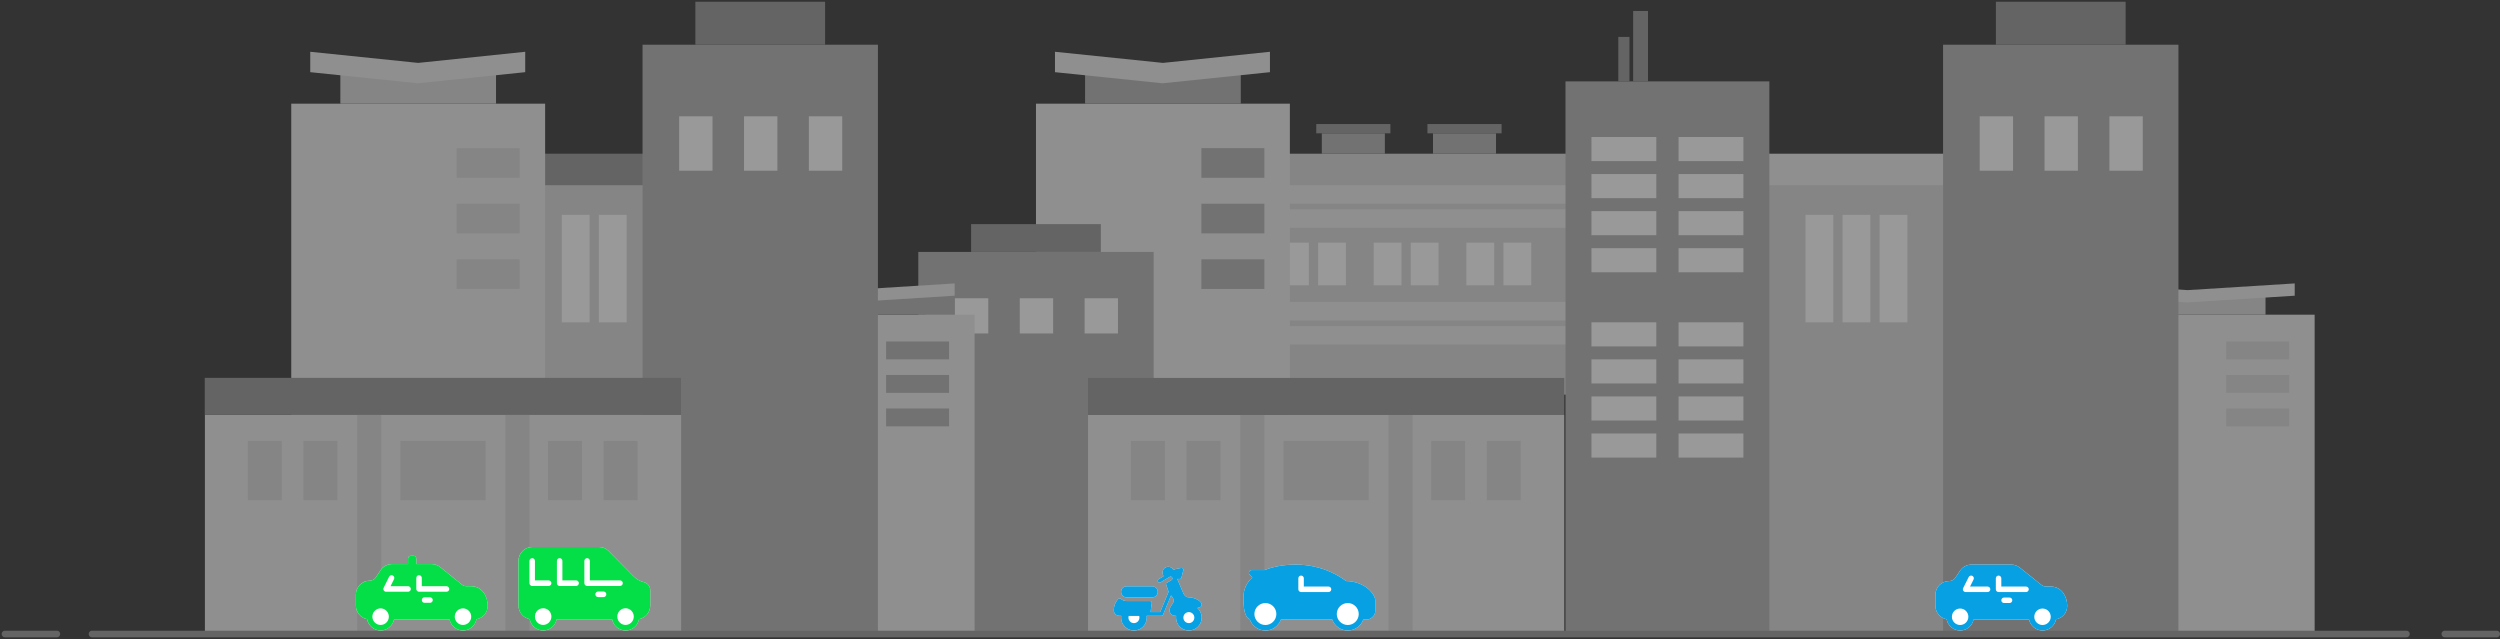 <?xml version="1.0" encoding="UTF-8"?>
<svg width="1138px" height="291px" viewBox="0 0 1138 291" version="1.1" xmlns="http://www.w3.org/2000/svg" xmlns:xlink="http://www.w3.org/1999/xlink">
    <rect x="0" y="0" width="1138" height="291" fill="#333333" stroke="none"/>
    <!-- Generator: Sketch 50.2 (55047) - http://www.bohemiancoding.com/sketch -->
    <title>Group 29</title>
    <desc>Created with Sketch.</desc>
    <defs></defs>
    <g id="Page-1" stroke="none" stroke-width="1" fill="none" fill-rule="evenodd">
        <g id="wunder_solutions_shuttle" transform="translate(-154, -4645)">
            <g id="Solution-Switch" transform="translate(156, 4551)">
                <g id="Group-12" transform="translate(0, 94)">
                    <g id="Group-29">
                        <g id="Group-4" opacity="0.5" transform="translate(567.5, 145.5) scale(-1, 1) translate(-567.5, -145.5) ">
                            <g id="Page-1">
                                <polygon id="Fill-14" fill="#EBEBEB" points="83.378 287.599 198.942 287.599 198.942 143.245 83.378 143.245"></polygon>
                                <polygon id="Fill-15" fill="#D8D8D8" points="94.977 163.577 123.657 163.577 123.657 155.445 94.977 155.445"></polygon>
                                <polygon id="Fill-16" fill="#D8D8D8" points="94.977 178.826 123.657 178.826 123.657 170.694 94.977 170.694"></polygon>
                                <polygon id="Fill-17" fill="#D8D8D8" points="94.977 194.075 123.657 194.075 123.657 185.942 94.977 185.942"></polygon>
                                <polygon id="Fill-18" fill="#D8D8D8" points="105.732 143.245 176.589 143.245 176.589 133.588 105.732 133.588"></polygon>
                                <polygon id="Fill-19" fill="#EBEBEB" points="190.296 129.014 141.16 132.064 92.445 129.014 92.445 134.605 141.371 137.655 190.296 134.605"></polygon>
                                <polygon id="Fill-20" fill="#D8D8D8" points="247.657 287.599 342.977 287.599 342.977 81.776 247.657 81.776"></polygon>
                                <polygon id="Fill-26" fill="#EBEBEB" points="250.187 84.306 337.915 84.306 337.915 69.966 250.187 69.966"></polygon>
                                <polygon id="Fill-27" fill="#B2B2B2" points="145.378 287.599 252.507 287.599 252.507 20.35 145.378 20.35"></polygon>
                                <polygon id="Fill-28" fill="#FFFFFF" points="161.616 77.711 176.8 77.711 176.8 52.941 161.616 52.941"></polygon>
                                <polygon id="Fill-29" fill="#FFFFFF" points="191.14 77.711 206.324 77.711 206.324 52.941 191.14 52.941"></polygon>
                                <polygon id="Fill-30" fill="#FFFFFF" points="220.664 77.711 235.848 77.711 235.848 52.941 220.664 52.941"></polygon>
                                <polygon id="Fill-31" fill="#969696" points="169.419 20.351 228.466 20.351 228.466 0.796 169.419 0.796"></polygon>
                                <polygon id="Fill-42" fill="#FFFFFF" points="268.745 146.728 281.398 146.728 281.398 97.803 268.745 97.803"></polygon>
                                <polygon id="Fill-43" fill="#FFFFFF" points="285.616 146.728 298.269 146.728 298.269 97.803 285.616 97.803"></polygon>
                                <polygon id="Fill-65" fill="#FFFFFF" points="302.487 146.728 315.14 146.728 315.14 97.803 302.487 97.803"></polygon>
                                <g id="Group-22" transform="translate(410, 56)">
                                    <polygon id="Fill-1" fill="#D8D8D8" points="0.459 123.626 165.793 123.626 165.793 13.966 0.459 13.966"></polygon>
                                    <polygon id="Fill-2" fill="#EBEBEB" points="8.052 36.742 149.766 36.742 149.766 28.306 8.052 28.306"></polygon>
                                    <polygon id="Fill-3" fill="#EBEBEB" points="8.052 47.707 149.766 47.707 149.766 39.272 8.052 39.272"></polygon>
                                    <polygon id="Fill-4" fill="#EBEBEB" points="8.052 89.885 149.766 89.885 149.766 81.449 8.052 81.449"></polygon>
                                    <polygon id="Fill-5" fill="#EBEBEB" points="8.052 100.85 149.766 100.85 149.766 92.414 8.052 92.414"></polygon>
                                    <polygon id="Fill-6" fill="#FFFFFF" points="114.338 73.857 126.991 73.857 126.991 54.456 114.338 54.456"></polygon>
                                    <polygon id="Fill-7" fill="#FFFFFF" points="131.208 73.857 143.861 73.857 143.861 54.456 131.208 54.456"></polygon>
                                    <polygon id="Fill-85" fill="#B2B2B2" points="46.011 13.966 74.691 13.966 74.691 4.687 46.011 4.687"></polygon>
                                    <polygon id="Fill-86" fill="#B2B2B2" points="96.624 13.966 125.304 13.966 125.304 4.687 96.624 4.687"></polygon>
                                    <polygon id="Fill-87" fill="#969696" points="94.092 4.687 127.834 4.687 127.834 0.47 94.092 0.47"></polygon>
                                    <polygon id="Fill-88" fill="#969696" points="43.48 4.687 77.222 4.687 77.222 0.47 43.48 0.47"></polygon>
                                    <polygon id="Fill-99" fill="#FFFFFF" points="29.984 73.857 42.637 73.857 42.637 54.456 29.984 54.456"></polygon>
                                    <polygon id="Fill-100" fill="#FFFFFF" points="46.855 73.857 59.508 73.857 59.508 54.456 46.855 54.456"></polygon>
                                    <polygon id="Fill-101" fill="#FFFFFF" points="72.161 73.857 84.814 73.857 84.814 54.456 72.161 54.456"></polygon>
                                    <polygon id="Fill-102" fill="#FFFFFF" points="89.032 73.857 101.685 73.857 101.685 54.456 89.032 54.456"></polygon>
                                </g>
                                <g id="Group-25" transform="translate(331, 5)">
                                    <polygon id="Fill-66" fill="#B2B2B2" points="0.588 282.594 93.378 282.594 93.378 32.054 0.588 32.054"></polygon>
                                    <polygon id="Fill-67" fill="#FFFFFF" points="12.398 68.327 41.922 68.327 41.922 57.361 12.398 57.361"></polygon>
                                    <polygon id="Fill-68" fill="#FFFFFF" points="52.045 68.327 81.569 68.327 81.569 57.361 52.045 57.361"></polygon>
                                    <polygon id="Fill-69" fill="#FFFFFF" points="12.398 85.197 41.922 85.197 41.922 74.231 12.398 74.231"></polygon>
                                    <polygon id="Fill-70" fill="#FFFFFF" points="52.045 85.197 81.569 85.197 81.569 74.231 52.045 74.231"></polygon>
                                    <polygon id="Fill-71" fill="#FFFFFF" points="12.398 102.068 41.922 102.068 41.922 91.102 12.398 91.102"></polygon>
                                    <polygon id="Fill-72" fill="#FFFFFF" points="52.045 102.068 81.569 102.068 81.569 91.102 52.045 91.102"></polygon>
                                    <polygon id="Fill-73" fill="#FFFFFF" points="12.398 118.939 41.922 118.939 41.922 107.973 12.398 107.973"></polygon>
                                    <polygon id="Fill-74" fill="#FFFFFF" points="52.045 118.939 81.569 118.939 81.569 107.973 52.045 107.973"></polygon>
                                    <polygon id="Fill-75" fill="#FFFFFF" points="12.398 152.681 41.922 152.681 41.922 141.715 12.398 141.715"></polygon>
                                    <polygon id="Fill-76" fill="#FFFFFF" points="52.045 152.681 81.569 152.681 81.569 141.715 52.045 141.715"></polygon>
                                    <polygon id="Fill-77" fill="#FFFFFF" points="12.398 169.551 41.922 169.551 41.922 158.585 12.398 158.585"></polygon>
                                    <polygon id="Fill-78" fill="#FFFFFF" points="52.045 169.551 81.569 169.551 81.569 158.585 52.045 158.585"></polygon>
                                    <polygon id="Fill-79" fill="#FFFFFF" points="12.398 186.422 41.922 186.422 41.922 175.456 12.398 175.456"></polygon>
                                    <polygon id="Fill-80" fill="#FFFFFF" points="52.045 186.422 81.569 186.422 81.569 175.456 52.045 175.456"></polygon>
                                    <polygon id="Fill-81" fill="#FFFFFF" points="12.398 203.293 41.922 203.293 41.922 192.327 12.398 192.327"></polygon>
                                    <polygon id="Fill-82" fill="#FFFFFF" points="52.045 203.293 81.569 203.293 81.569 192.327 52.045 192.327"></polygon>
                                    <polygon id="Fill-83" fill="#969696" points="55.841 32.054 62.59 32.054 62.59 0 55.841 0"></polygon>
                                    <polygon id="Fill-84" fill="#969696" points="64.276 32.054 69.337 32.054 69.337 11.809 64.276 11.809"></polygon>
                                </g>
                                <g id="Group-21" transform="translate(549, 23)">
                                    <polygon id="Fill-8" fill="#EBEBEB" points="0.854 263.755 116.419 263.755 116.419 24.19 0.854 24.19"></polygon>
                                    <polygon id="Fill-9" fill="#B2B2B2" points="12.454 57.932 41.134 57.932 41.134 44.435 12.454 44.435"></polygon>
                                    <polygon id="Fill-10" fill="#B2B2B2" points="12.454 83.238 41.134 83.238 41.134 69.741 12.454 69.741"></polygon>
                                    <polygon id="Fill-11" fill="#B2B2B2" points="12.454 108.544 41.134 108.544 41.134 95.047 12.454 95.047"></polygon>
                                    <polygon id="Fill-12" fill="#B2B2B2" points="23.209 24.19 94.066 24.19 94.066 8.163 23.209 8.163"></polygon>
                                    <polygon id="Fill-13" fill="#EBEBEB" points="107.773 0.571 58.637 5.633 9.922 0.571 9.922 9.85 58.848 14.911 107.773 9.85"></polygon>
                                </g>
                                <g id="Group-23" transform="translate(611, 102)">
                                    <polygon id="Fill-21" fill="#B2B2B2" points="0.855 185.599 107.984 185.599 107.984 12.674 0.855 12.674"></polygon>
                                    <polygon id="Fill-22" fill="#FFFFFF" points="17.093 49.789 32.277 49.789 32.277 33.762 17.093 33.762"></polygon>
                                    <polygon id="Fill-23" fill="#FFFFFF" points="46.616 49.789 61.8 49.789 61.8 33.762 46.616 33.762"></polygon>
                                    <polygon id="Fill-24" fill="#FFFFFF" points="76.14 49.789 91.324 49.789 91.324 33.762 76.14 33.762"></polygon>
                                    <polygon id="Fill-25" fill="#969696" points="24.895 12.673 83.943 12.673 83.943 0.02 24.895 0.02"></polygon>
                                </g>
                                <g id="Group-24" transform="translate(693, 129)">
                                    <polygon id="Fill-44" fill="#EBEBEB" points="0.378 158.599 115.942 158.599 115.942 14.245 0.378 14.245"></polygon>
                                    <polygon id="Fill-45" fill="#B2B2B2" points="11.977 34.577 40.657 34.577 40.657 26.445 11.977 26.445"></polygon>
                                    <polygon id="Fill-46" fill="#B2B2B2" points="11.977 49.826 40.657 49.826 40.657 41.694 11.977 41.694"></polygon>
                                    <polygon id="Fill-47" fill="#B2B2B2" points="11.977 65.075 40.657 65.075 40.657 56.942 11.977 56.942"></polygon>
                                    <polygon id="Fill-48" fill="#B2B2B2" points="22.732 14.245 93.589 14.245 93.589 4.588 22.732 4.588"></polygon>
                                    <polygon id="Fill-49" fill="#EBEBEB" points="107.296 0.014 58.16 3.064 9.445 0.014 9.445 5.605 58.371 8.655 107.296 5.605"></polygon>
                                </g>
                                <g id="Group-17" transform="translate(830, 69)">
                                    <polygon id="Fill-50" fill="#D8D8D8" points="0.657 218.599 95.977 218.599 95.977 12.776 0.657 12.776"></polygon>
                                    <polygon id="Fill-51" fill="#969696" points="3.187 15.306 90.915 15.306 90.915 0.966 3.187 0.966"></polygon>
                                    <polygon id="Fill-57" fill="#FFFFFF" points="21.745 77.728 34.398 77.728 34.398 28.803 21.745 28.803"></polygon>
                                    <polygon id="Fill-58" fill="#FFFFFF" points="38.616 77.728 51.269 77.728 51.269 28.803 38.616 28.803"></polygon>
                                </g>
                                <g id="Group-18" transform="translate(737, 0)">
                                    <polygon id="Fill-52" fill="#B2B2B2" points="0.378 287.599 107.507 287.599 107.507 20.35 0.378 20.35"></polygon>
                                    <polygon id="Fill-53" fill="#FFFFFF" points="16.616 77.711 31.8 77.711 31.8 52.941 16.616 52.941"></polygon>
                                    <polygon id="Fill-54" fill="#FFFFFF" points="46.14 77.711 61.324 77.711 61.324 52.941 46.14 52.941"></polygon>
                                    <polygon id="Fill-55" fill="#FFFFFF" points="75.664 77.711 90.848 77.711 90.848 52.941 75.664 52.941"></polygon>
                                    <polygon id="Fill-56" fill="#969696" points="24.419 20.351 83.466 20.351 83.466 0.796 24.419 0.796"></polygon>
                                </g>
                                <g id="Group-16" transform="translate(888, 23)">
                                    <polygon id="Fill-59" fill="#EBEBEB" points="0.854 263.755 116.419 263.755 116.419 24.19 0.854 24.19"></polygon>
                                    <polygon id="Fill-60" fill="#D8D8D8" points="12.454 57.932 41.134 57.932 41.134 44.435 12.454 44.435"></polygon>
                                    <polygon id="Fill-61" fill="#D8D8D8" points="12.454 83.238 41.134 83.238 41.134 69.741 12.454 69.741"></polygon>
                                    <polygon id="Fill-62" fill="#D8D8D8" points="12.454 108.544 41.134 108.544 41.134 95.047 12.454 95.047"></polygon>
                                    <polygon id="Fill-63" fill="#D8D8D8" points="23.209 24.19 94.066 24.19 94.066 8.163 23.209 8.163"></polygon>
                                    <polygon id="Fill-64" fill="#EBEBEB" points="107.773 0.571 58.637 5.633 9.922 0.571 9.922 9.85 58.848 14.911 107.773 9.85"></polygon>
                                </g>
                                <g id="Group-15" transform="translate(826, 172)">
                                    <polygon id="Fill-89" fill="#EBEBEB" points="0.941 115.599 217.73 115.599 217.73 16.905 0.941 16.905"></polygon>
                                    <polygon id="Fill-90" fill="#969696" points="1 16.871 217.789 16.871 217.789 0 1 0"></polygon>
                                    <polygon id="Fill-91" fill="#D8D8D8" points="137.453 115.599 148.419 115.599 148.419 16.905 137.453 16.905"></polygon>
                                    <polygon id="Fill-92" fill="#D8D8D8" points="69.97 115.599 80.936 115.599 80.936 16.905 69.97 16.905"></polygon>
                                    <polygon id="Fill-94" fill="#D8D8D8" points="89.934 55.708 128.737 55.708 128.737 28.715 89.934 28.715"></polygon>
                                    <polygon id="Fill-95" fill="#D8D8D8" points="157.417 55.708 172.882 55.708 172.882 28.715 157.417 28.715"></polygon>
                                    <polygon id="Fill-96" fill="#D8D8D8" points="182.723 55.708 198.188 55.708 198.188 28.715 182.723 28.715"></polygon>
                                    <polygon id="Fill-97" fill="#D8D8D8" points="20.763 55.708 36.228 55.708 36.228 28.715 20.763 28.715"></polygon>
                                    <polygon id="Fill-98" fill="#D8D8D8" points="46.07 55.708 61.535 55.708 61.535 28.715 46.07 28.715"></polygon>
                                </g>
                                <g id="Group-20" transform="translate(424, 172)">
                                    <polygon id="Fill-32" fill="#EBEBEB" points="0.941 115.599 217.73 115.599 217.73 16.905 0.941 16.905"></polygon>
                                    <polygon id="Fill-33" fill="#969696" points="0.941 16.905 217.73 16.905 217.73 0.034 0.941 0.034"></polygon>
                                    <polygon id="Fill-34" fill="#D8D8D8" points="137.453 115.599 148.419 115.599 148.419 16.905 137.453 16.905"></polygon>
                                    <polygon id="Fill-35" fill="#D8D8D8" points="69.97 115.599 80.936 115.599 80.936 16.905 69.97 16.905"></polygon>
                                    <polygon id="Fill-37" fill="#D8D8D8" points="89.934 55.708 128.737 55.708 128.737 28.715 89.934 28.715"></polygon>
                                    <polygon id="Fill-38" fill="#D8D8D8" points="157.417 55.708 172.882 55.708 172.882 28.715 157.417 28.715"></polygon>
                                    <polygon id="Fill-39" fill="#D8D8D8" points="182.723 55.708 198.188 55.708 198.188 28.715 182.723 28.715"></polygon>
                                    <polygon id="Fill-40" fill="#D8D8D8" points="20.763 55.708 36.228 55.708 36.228 28.715 20.763 28.715"></polygon>
                                    <polygon id="Fill-41" fill="#D8D8D8" points="46.07 55.708 61.535 55.708 61.535 28.715 46.07 28.715"></polygon>
                                </g>
                                <g id="Group-109" transform="translate(0, 288.099)" stroke="#969696" stroke-linecap="round" stroke-width="3">
                                    <path d="M1095.12,0.5 L41.594,0.5" id="Stroke-103"></path>
                                    <path d="M1134.739,0.5 L1111.12,0.5" id="Stroke-105"></path>
                                    <path d="M24.119,0.5 L0.5,0.5" id="Stroke-107"></path>
                                </g>
                            </g>
                        </g>
                        <g id="Group-9" transform="translate(505, 257)">
                            <path d="M5.833,9.894 L17.5,9.894 C18.878,9.894 20,11.017 20,12.408 C20,13.798 18.878,14.921 17.5,14.921 L5.833,14.921 C4.455,14.921 3.333,13.798 3.333,12.408 C3.333,11.017 4.455,9.894 5.833,9.894 Z M13.86,21.623 C14.213,21.623 14.528,21.841 14.645,22.176 C14.883,22.863 15,23.499 15,24.136 C15,27.37 12.382,30 9.167,30 C5.95,30 3.333,27.37 3.333,24.136 C3.333,23.499 3.448,22.863 3.687,22.176 C3.803,21.841 4.118,21.623 4.472,21.623 C4.472,21.623 10.545,21.623 9.167,21.623 L13.86,21.623 Z M22.462,22.714 C22.356,23.056 22.04,23.298 21.667,23.298 L15.833,23.298 L2.5,23.298 C1.122,23.298 0,22.176 0,20.785 C0,19.076 0.562,17.434 1.582,16.177 C1.72,16.01 1.87,15.826 2.027,15.658 C2.332,15.34 2.832,15.306 3.17,15.591 C3.945,16.244 4.865,16.596 5.833,16.596 L16.467,16.596 C16.713,16.596 16.947,16.714 17.105,16.898 C17.263,17.082 17.33,17.334 17.288,17.585 C17.033,19.041 16.849,20.648 16.75,21.623 L21.112,21.623 L24.944,12.377 L23.688,8.588 L26.287,7.029 C26.68,6.778 26.808,6.275 26.572,5.873 C26.335,5.471 25.825,5.354 25.428,5.589 L21.262,8.102 C21.127,8.186 20.98,8.219 20.833,8.219 C20.55,8.219 20.275,8.068 20.118,7.817 C19.882,7.415 20.01,6.895 20.403,6.661 L22.608,5.331 L22.317,4.449 C22.087,3.762 22.157,2.992 22.505,2.355 C22.855,1.718 23.457,1.249 24.16,1.082 C25.378,0.773 26.609,1.361 27.146,2.48 C27.416,2.272 27.734,2.126 28.077,2.053 L30.67,1.534 C30.947,1.484 31.238,1.567 31.435,1.768 C31.633,1.986 31.712,2.288 31.642,2.556 L30.808,5.907 C30.715,6.275 30.382,6.544 30,6.544 L28.882,6.544 L31.598,12.91 C31.645,13.044 32.365,14.921 34.167,14.921 C36.713,14.921 40,16.546 40,18.272 C40,18.573 39.872,18.875 39.637,19.11 C39.324,19.414 38.733,19.615 38.028,19.744 C39.237,20.82 40,22.39 40,24.136 C40,27.37 37.382,30 34.167,30 C30.95,30 28.333,27.37 28.333,24.136 C28.333,23.852 28.354,23.572 28.393,23.298 L27.883,23.298 C27.033,23.298 26.25,22.863 25.785,22.159 C25.322,21.438 25.248,20.55 25.59,19.763 C25.87,19.126 26.252,18.49 26.722,17.886 C27.417,16.982 27.398,15.725 26.677,14.804 L26.061,14.031 L22.462,22.714 Z" id="Combined-Shape" fill="#FFFFFF"></path>
                            <path d="M31.667,24.136 C31.667,22.745 32.788,21.623 34.167,21.623 C35.545,21.623 36.667,22.745 36.667,24.136 C36.667,25.527 35.545,26.649 34.167,26.649 C32.788,26.649 31.667,25.527 31.667,24.136 Z M22.462,22.714 C22.356,23.056 22.04,23.298 21.667,23.298 L15.833,23.298 L14.933,23.298 C14.978,23.58 15,23.858 15,24.136 C15,27.37 12.382,30 9.167,30 C5.95,30 3.333,27.37 3.333,24.136 C3.333,23.858 3.355,23.58 3.4,23.298 L2.5,23.298 C1.122,23.298 0,22.176 0,20.785 C0,19.076 0.562,17.434 1.582,16.177 C1.72,16.01 1.87,15.826 2.027,15.658 C2.332,15.34 2.832,15.306 3.17,15.591 C3.945,16.244 4.865,16.596 5.833,16.596 L16.467,16.596 C16.713,16.596 16.947,16.714 17.105,16.898 C17.263,17.082 17.33,17.334 17.288,17.585 C17.033,19.041 16.849,20.648 16.75,21.623 L21.112,21.623 L24.944,12.377 L23.688,8.588 L26.287,7.029 C26.68,6.778 26.808,6.275 26.572,5.873 C26.335,5.471 25.825,5.354 25.428,5.589 L21.262,8.102 C21.127,8.186 20.98,8.219 20.833,8.219 C20.55,8.219 20.275,8.068 20.118,7.817 C19.882,7.415 20.01,6.895 20.403,6.661 L22.608,5.331 L22.317,4.449 C22.087,3.762 22.157,2.992 22.505,2.355 C22.855,1.718 23.457,1.249 24.16,1.082 C25.378,0.773 26.609,1.361 27.146,2.48 C27.416,2.272 27.734,2.126 28.077,2.053 L30.67,1.534 C30.947,1.484 31.238,1.567 31.435,1.768 C31.633,1.986 31.712,2.288 31.642,2.556 L30.808,5.907 C30.715,6.275 30.382,6.544 30,6.544 L28.882,6.544 L31.598,12.91 C31.645,13.044 32.365,14.921 34.167,14.921 C36.713,14.921 40,16.546 40,18.272 C40,18.573 39.872,18.875 39.637,19.11 C39.324,19.414 38.733,19.615 38.028,19.744 C39.237,20.82 40,22.39 40,24.136 C40,27.37 37.382,30 34.167,30 C30.95,30 28.333,27.37 28.333,24.136 C28.333,23.852 28.354,23.572 28.393,23.298 L27.883,23.298 C27.033,23.298 26.25,22.863 25.785,22.159 C25.322,21.438 25.248,20.55 25.59,19.763 C25.87,19.126 26.252,18.49 26.722,17.886 C27.417,16.982 27.398,15.725 26.677,14.804 L26.061,14.031 L22.462,22.714 Z M6.809,23.298 C6.717,23.56 6.667,23.842 6.667,24.136 C6.667,25.527 7.788,26.649 9.167,26.649 C10.545,26.649 11.667,25.527 11.667,24.136 C11.667,23.842 11.617,23.56 11.525,23.298 L6.809,23.298 Z M5.833,9.894 L17.5,9.894 C18.878,9.894 20,11.017 20,12.408 C20,13.798 18.878,14.921 17.5,14.921 L5.833,14.921 C4.455,14.921 3.333,13.798 3.333,12.408 C3.333,11.017 4.455,9.894 5.833,9.894 Z" id="Combined-Shape-Copy-3" fill="#06A0E3"></path>
                            <path d="M61.88,24.855 C59.318,23.943 59,18.897 59,15 C59,11.35 60.373,8.3 63.085,5.85 L61.865,4.625 C61.508,4.275 61.4,3.75 61.595,3.275 C61.788,2.8 62.242,2.5 62.75,2.5 L68.618,2.5 C74.172,0.25 80.335,0 82.75,0 C95.517,0 103.875,6.05 105.705,7.5 C114.905,7.7 119,13.875 119,16.25 L119,21.25 C119,23.425 116.76,25 115.25,25 L113.57,25 C112.537,27.906 109.757,30 106.5,30 C103.241,30 100.462,27.906 99.43,25 L76.07,25 C75.037,27.906 72.257,30 69,30 C65.687,30 62.871,27.836 61.88,24.855 Z" id="Combined-Shape-Copy-4" fill="#FFFFFF"></path>
                            <path d="M106.5,17.5 C103.743,17.5 101.5,19.75 101.5,22.5 C101.5,25.25 103.743,27.5 106.5,27.5 C109.257,27.5 111.5,25.25 111.5,22.5 C111.5,19.75 109.257,17.5 106.5,17.5 L106.5,17.5 Z M61.88,24.855 C59.318,23.943 59,18.897 59,15 C59,11.35 60.373,8.3 63.085,5.85 L61.865,4.625 C61.508,4.275 61.4,3.75 61.595,3.275 C61.788,2.8 62.242,2.5 62.75,2.5 L68.618,2.5 C74.172,0.25 80.335,0 82.75,0 C95.517,0 103.875,6.05 105.705,7.5 C114.905,7.7 119,13.875 119,16.25 L119,21.25 C119,23.425 116.76,25 115.25,25 L113.57,25 C112.537,27.906 109.757,30 106.5,30 C103.241,30 100.462,27.906 99.43,25 L76.07,25 C75.037,27.906 72.257,30 69,30 C65.687,30 62.871,27.836 61.88,24.855 Z M69,17.5 C66.243,17.5 64,19.75 64,22.5 C64,25.25 66.243,27.5 69,27.5 C71.757,27.5 74,25.25 74,22.5 C74,19.75 71.757,17.5 69,17.5 Z M97.75,12.5 C98.44,12.5 99,11.95 99,11.25 C99,10.55 98.44,10 97.75,10 L86.5,10 L86.5,6.25 C86.5,5.55 85.94,5 85.25,5 C84.558,5 84,5.55 84,6.25 L84,11.25 C84,11.95 84.558,12.5 85.25,12.5 L97.75,12.5 Z" id="Combined-Shape" fill="#06A0E3"></path>
                        </g>
                        <g id="Group-19" transform="translate(160, 249)">
                            <path d="M724.105,32.895 C721.203,32.356 719,29.809 719,26.75 L719,21.75 C719,18.3 721.803,15.5 725.25,15.5 C726.395,15.5 727.46,14.925 728.095,13.975 L730.225,10.775 C731.388,9.05 733.33,8 735.425,8 L753.495,8 C754.908,8 756.295,8.475 757.4,9.375 L767.25,17.25 C767.855,17.725 768.612,18 769.388,18 L771.5,18 C776.37,18 779,22.5 779,26.75 C779,29.931 776.872,32.4 773.893,32.905 C773.35,35.804 770.801,38 767.75,38 C764.73,38 762.205,35.852 761.625,33 L736.375,33 C735.794,35.852 733.268,38 730.25,38 C727.193,38 724.644,35.799 724.105,32.895 Z" id="Combined-Shape" fill="#FFFFFF"></path>
                            <path d="M730.25,28 C728.183,28 726.5,29.675 726.5,31.75 C726.5,33.825 728.183,35.5 730.25,35.5 C732.317,35.5 734,33.825 734,31.75 C734,29.675 732.317,28 730.25,28 L730.25,28 Z M724.105,32.895 C721.203,32.356 719,29.809 719,26.75 L719,21.75 C719,18.3 721.803,15.5 725.25,15.5 C726.395,15.5 727.46,14.925 728.095,13.975 L730.225,10.775 C731.388,9.05 733.33,8 735.425,8 L753.495,8 C754.908,8 756.295,8.475 757.4,9.375 L767.25,17.25 C767.855,17.725 768.612,18 769.388,18 L771.5,18 C776.37,18 779,22.5 779,26.75 C779,29.931 776.872,32.4 773.893,32.905 C773.35,35.804 770.801,38 767.75,38 C764.73,38 762.205,35.852 761.625,33 L736.375,33 C735.794,35.852 733.268,38 730.25,38 C727.193,38 724.644,35.799 724.105,32.895 Z M760.25,20.5 C760.94,20.5 761.5,19.95 761.5,19.25 C761.5,18.55 760.94,18 760.25,18 L749,18 L749,14.25 C749,13.55 748.44,13 747.75,13 C747.058,13 746.5,13.55 746.5,14.25 L746.5,19.25 C746.5,19.95 747.058,20.5 747.75,20.5 L760.25,20.5 Z M752.75,25.5 C753.44,25.5 754,24.95 754,24.25 C754,23.55 753.44,23 752.75,23 L750.25,23 C749.558,23 749,23.55 749,24.25 C749,24.95 749.558,25.5 750.25,25.5 L752.75,25.5 Z M742.75,20.5 C743.44,20.5 744,19.95 744,19.25 C744,18.55 743.44,18 742.75,18 L734.773,18 L736.367,14.8 C736.675,14.2 736.425,13.45 735.808,13.125 C735.19,12.825 734.44,13.075 734.13,13.7 L731.63,18.7 C731.438,19.075 731.457,19.55 731.685,19.9 C731.915,20.275 732.315,20.5 732.75,20.5 L742.75,20.5 Z M767.75,28 C765.683,28 764,29.675 764,31.75 C764,33.825 765.683,35.5 767.75,35.5 C769.817,35.5 771.5,33.825 771.5,31.75 C771.5,29.675 769.817,28 767.75,28 Z" id="Combined-Shape-Copy-2" fill="#06A0E3"></path>
                            <g id="Group-28">
                                <g id="Group-26" transform="translate(0, 4)">
                                    <path d="M27.5,3.778 L34.495,3.778 C35.907,3.778 37.295,4.256 38.4,5.163 L48.25,13.096 C48.855,13.575 49.612,13.852 50.388,13.852 L52.5,13.852 C57.37,13.852 60,18.385 60,22.667 C60,25.871 57.872,28.358 54.893,28.867 C54.35,31.788 51.801,34 48.75,34 C45.73,34 43.205,31.836 42.625,28.963 L17.375,28.963 C16.794,31.836 14.268,34 11.25,34 C8.193,34 5.644,31.783 5.105,28.857 C2.203,28.315 0,25.748 0,22.667 L0,17.63 C0,14.154 2.803,11.333 6.25,11.333 C7.395,11.333 8.46,10.754 9.095,9.797 L11.225,6.573 C12.387,4.836 14.33,3.778 16.425,3.778 L23.75,3.778 L23.75,1.25 C23.75,0.56 24.31,1.26816328e-16 25,0 L26.25,0 C26.94,-1.26816328e-16 27.5,0.56 27.5,1.25 L27.5,3.778 Z" id="Combined-Shape-Copy-5" fill="#FFFFFF"></path>
                                    <path d="M27.5,3.778 L34.495,3.778 C35.907,3.778 37.295,4.256 38.4,5.163 L48.25,13.096 C48.855,13.575 49.612,13.852 50.388,13.852 L52.5,13.852 C57.37,13.852 60,18.385 60,22.667 C60,25.871 57.872,28.358 54.893,28.867 C54.35,31.788 51.801,34 48.75,34 C45.73,34 43.205,31.836 42.625,28.963 L17.375,28.963 C16.794,31.836 14.268,34 11.25,34 C8.193,34 5.644,31.783 5.105,28.857 C2.203,28.315 0,25.748 0,22.667 L0,17.63 C0,14.154 2.803,11.333 6.25,11.333 C7.395,11.333 8.46,10.754 9.095,9.797 L11.225,6.573 C12.387,4.836 14.33,3.778 16.425,3.778 L23.75,3.778 L23.75,1.25 C23.75,0.56 24.31,1.26816328e-16 25,0 L26.25,0 C26.94,-1.26816328e-16 27.5,0.56 27.5,1.25 L27.5,3.778 Z M11.25,23.926 C9.182,23.926 7.5,25.613 7.5,27.704 C7.5,29.794 9.182,31.481 11.25,31.481 C13.318,31.481 15,29.794 15,27.704 C15,25.613 13.318,23.926 11.25,23.926 Z M41.25,16.37 C41.94,16.37 42.5,15.816 42.5,15.111 C42.5,14.406 41.94,13.852 41.25,13.852 L30,13.852 L30,10.074 C30,9.369 29.44,8.815 28.75,8.815 C28.058,8.815 27.5,9.369 27.5,10.074 L27.5,15.111 C27.5,15.816 28.058,16.37 28.75,16.37 L41.25,16.37 Z M33.75,21.407 C34.44,21.407 35,20.853 35,20.148 C35,19.443 34.44,18.889 33.75,18.889 L31.25,18.889 C30.558,18.889 30,19.443 30,20.148 C30,20.853 30.558,21.407 31.25,21.407 L33.75,21.407 Z M23.75,16.37 C24.44,16.37 25,15.816 25,15.111 C25,14.406 24.44,13.852 23.75,13.852 L15.773,13.852 L17.367,10.628 C17.675,10.024 17.425,9.268 16.808,8.941 C16.19,8.639 15.44,8.89 15.13,9.52 L12.63,14.557 C12.438,14.935 12.457,15.413 12.685,15.766 C12.915,16.144 13.315,16.37 13.75,16.37 L23.75,16.37 Z M48.75,23.926 C46.682,23.926 45,25.613 45,27.704 C45,29.794 46.682,31.481 48.75,31.481 C50.818,31.481 52.5,29.794 52.5,27.704 C52.5,25.613 50.818,23.926 48.75,23.926 Z" id="Combined-Shape" fill="#04DE47"></path>
                                </g>
                                <g id="Group-27" transform="translate(74, 0)">
                                    <path d="M5.105,32.827 C2.203,32.281 0,29.699 0,26.6 L0,6.333 C0,2.837 2.803,0 6.25,0 L36.68,0 C38.35,0 39.915,0.659 41.097,1.849 L52.37,13.275 C53.688,14.617 55.343,15.555 57.157,16.036 C58.83,16.441 60,17.961 60,19.709 L60,26.6 C60,29.699 57.797,32.281 54.895,32.827 C54.356,35.769 51.807,38 48.75,38 C45.73,38 43.205,35.823 42.625,32.933 L17.375,32.933 C16.795,35.823 14.27,38 11.25,38 C8.193,38 5.644,35.769 5.105,32.827 Z" id="Combined-Shape" fill="#FFFFFF"></path>
                                    <path d="M11.25,27.867 C9.182,27.867 7.5,29.564 7.5,31.667 C7.5,33.769 9.182,35.467 11.25,35.467 C13.318,35.467 15,33.769 15,31.667 C15,29.564 13.318,27.867 11.25,27.867 L11.25,27.867 Z M5.105,32.827 C2.203,32.281 0,29.699 0,26.6 L0,6.333 C0,2.837 2.803,0 6.25,0 L36.68,0 C38.35,0 39.915,0.659 41.097,1.849 L52.37,13.275 C53.688,14.617 55.343,15.555 57.157,16.036 C58.83,16.441 60,17.961 60,19.709 L60,26.6 C60,29.699 57.797,32.281 54.895,32.827 C54.356,35.769 51.807,38 48.75,38 C45.73,38 43.205,35.823 42.625,32.933 L17.375,32.933 C16.795,35.823 14.27,38 11.25,38 C8.193,38 5.644,35.769 5.105,32.827 Z M48.75,27.867 C46.682,27.867 45,29.564 45,31.667 C45,33.769 46.682,35.467 48.75,35.467 C50.818,35.467 52.5,33.769 52.5,31.667 C52.5,29.564 50.818,27.867 48.75,27.867 Z M46.25,17.733 C46.94,17.733 47.5,17.176 47.5,16.467 C47.5,15.757 46.94,15.2 46.25,15.2 L32.5,15.2 L32.5,6.333 C32.5,5.624 31.94,5.067 31.25,5.067 C30.558,5.067 30,5.624 30,6.333 L30,16.467 C30,17.176 30.558,17.733 31.25,17.733 L46.25,17.733 Z M38.75,22.8 C39.44,22.8 40,22.243 40,21.533 C40,20.824 39.44,20.267 38.75,20.267 L36.25,20.267 C35.557,20.267 35,20.824 35,21.533 C35,22.243 35.557,22.8 36.25,22.8 L38.75,22.8 Z M26.25,17.733 C26.94,17.733 27.5,17.176 27.5,16.467 C27.5,15.757 26.94,15.2 26.25,15.2 L20,15.2 L20,6.333 C20,5.624 19.44,5.067 18.75,5.067 C18.058,5.067 17.5,5.624 17.5,6.333 L17.5,16.467 C17.5,17.176 18.058,17.733 18.75,17.733 L26.25,17.733 Z M13.75,17.733 C14.44,17.733 15,17.176 15,16.467 C15,15.757 14.44,15.2 13.75,15.2 L7.5,15.2 L7.5,6.333 C7.5,5.624 6.94,5.067 6.25,5.067 C5.558,5.067 5,5.624 5,6.333 L5,16.467 C5,17.176 5.558,17.733 6.25,17.733 L13.75,17.733 Z" id="Combined-Shape-Copy-6" fill="#04DE47"></path>
                                </g>
                            </g>
                        </g>
                    </g>
                </g>
            </g>
        </g>
    </g>
</svg>